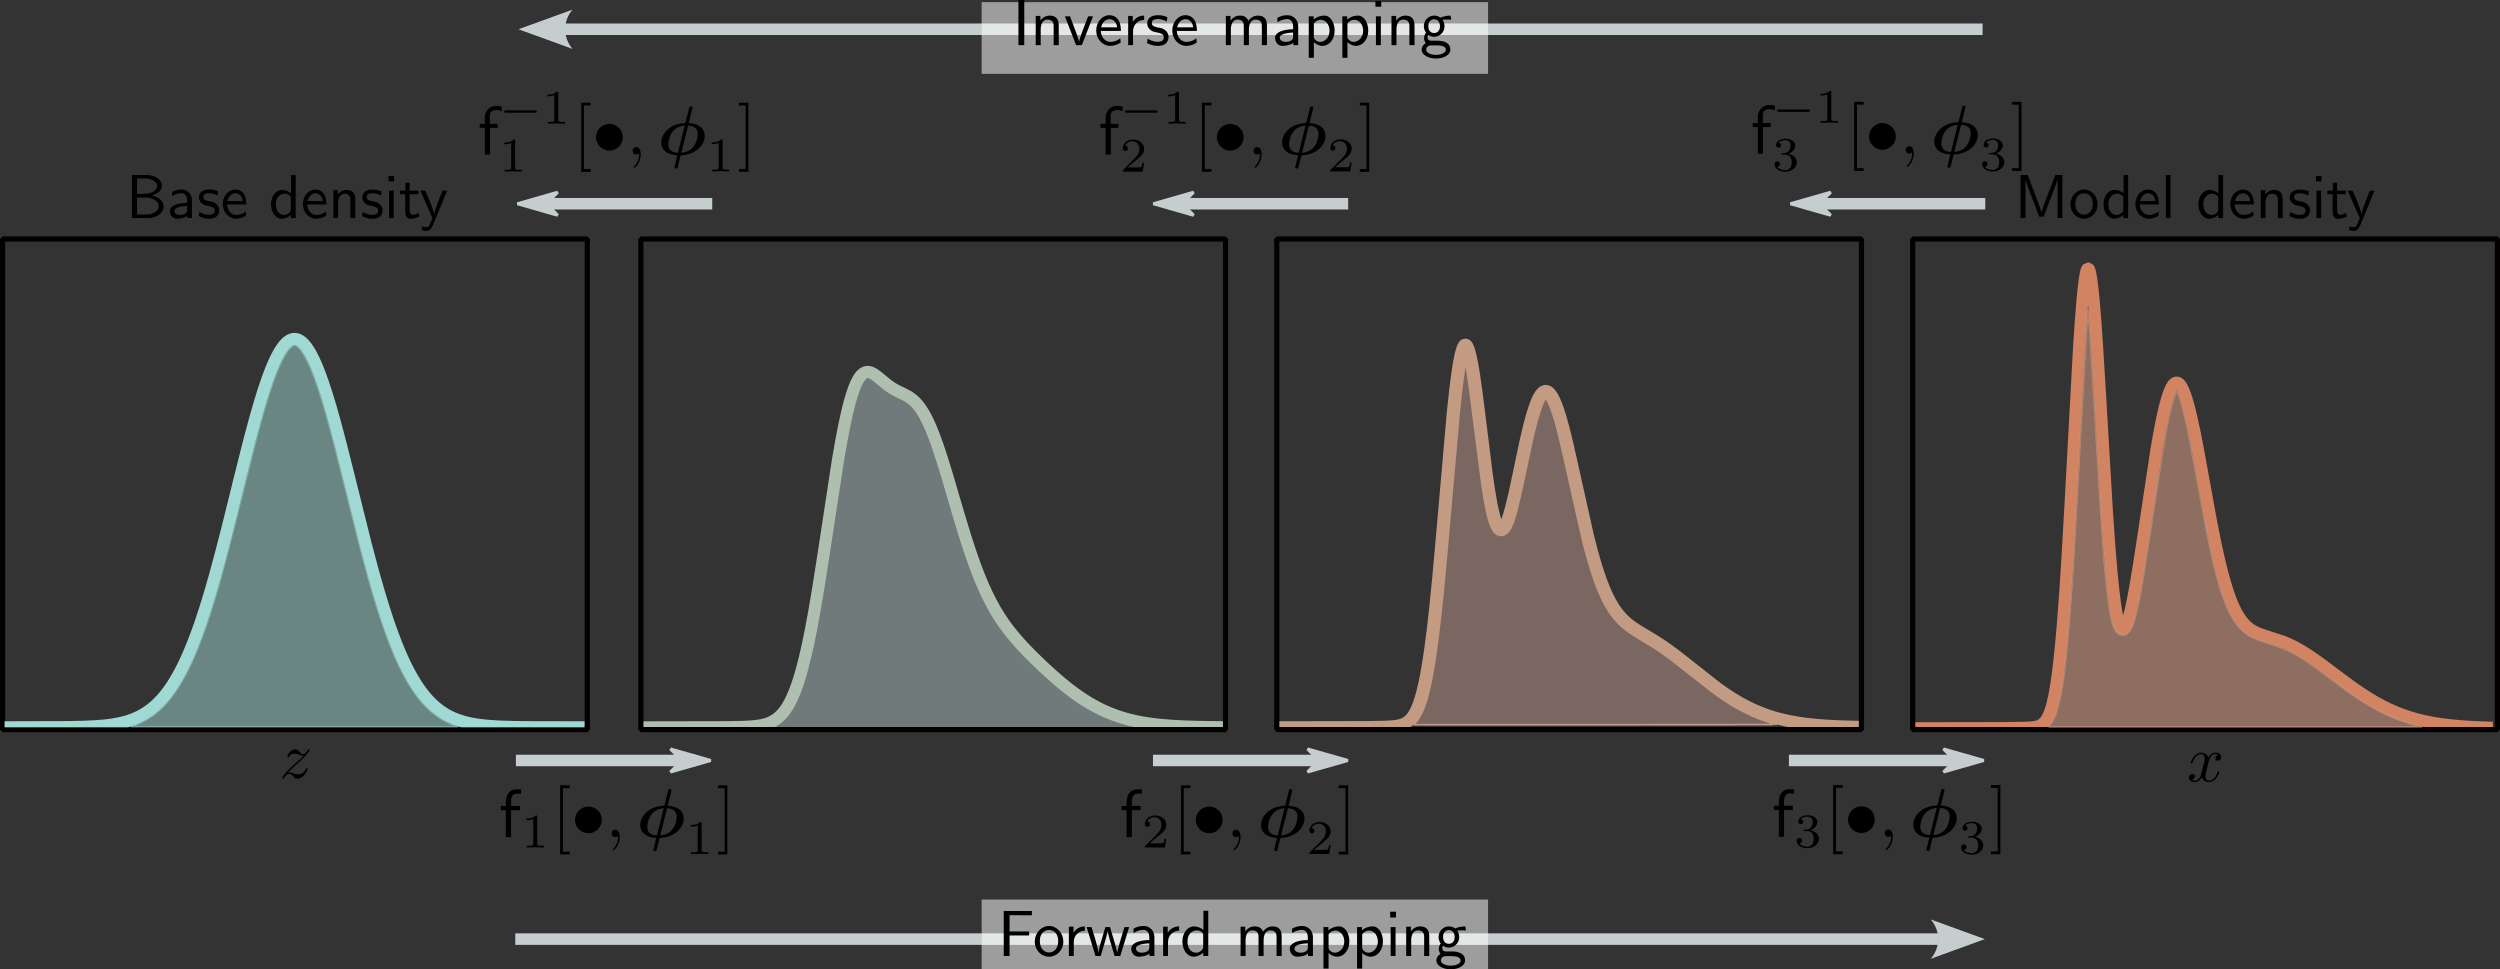 <?xml version='1.0' encoding='UTF-8'?>
<!-- This file was generated by dvisvgm 3.0.3 -->
<svg version='1.1' xmlns='http://www.w3.org/2000/svg' xmlns:xlink='http://www.w3.org/1999/xlink' width='409.524pt' height='158.784pt' viewBox='0 -158.784 409.524 158.784'>
<rect x="0" y="-158.784" width="409.524" height="158.784" fill="#333333" stroke="none"/>
<defs>
<clipPath id='clip1'>
<path d='M.75 119.371H95.75V39.64H.75Z'/>
</clipPath>
<clipPath id='clip2'>
<path d='M105.004 119.566H200.727V39.632H105.004Z'/>
</clipPath>
<clipPath id='clip3'>
<path d='M209.176 119.582H304.898V39.648H209.176Z'/>
</clipPath>
<clipPath id='clip4'>
<path d='M313.563 116.746H408.352V39.496H313.563Z'/>
</clipPath>
</defs>
<g id='page1'>
<g transform='matrix(1 0 0 -1 0 0)'>
<path d='M324.77 153.992H91.227' stroke='#c6cdcf' fill='none' stroke-width='1.885'/>
<path d='M93.789 150.769L84.926 153.992L93.789 157.21C92.176 155.335 92.176 152.652 93.789 150.769Z' fill='#c6cdcf' fill-rule='evenodd'/>
<path d='M.426 119.636H96.203V39.273H.426Z' stroke='#030000' fill='none' stroke-width='.85' stroke-linejoin='bevel'/>
<path d='M.75 39.64L10.914 39.668L13.762 39.726L15.664 39.816L17.184 39.941L18.418 40.097L19.465 40.285L20.414 40.507L21.27 40.765L22.027 41.05L22.789 41.394L23.453 41.75L24.117 42.168L24.785 42.652L25.449 43.21L26.019 43.757L26.59 44.367L27.16 45.05L27.727 45.812L28.297 46.652L28.867 47.582L29.535 48.777L30.199 50.101L30.863 51.562L31.527 53.16L32.195 54.894L32.859 56.769L33.617 59.074L34.379 61.554L35.234 64.531L36.184 68.043L37.324 72.48L39.223 80.156L40.742 86.207L41.695 89.781L42.453 92.46L43.117 94.629L43.785 96.605L44.352 98.132L44.828 99.269L45.305 100.273L45.777 101.144L46.16 101.738L46.539 102.238L46.918 102.64L47.203 102.875L47.488 103.058L47.773 103.179L48.059 103.246L48.344 103.257L48.629 103.21L48.914 103.105L49.199 102.941L49.484 102.726L49.77 102.449L50.148 102L50.527 101.453L50.91 100.812L51.383 99.886L51.859 98.828L52.332 97.64L52.902 96.062L53.473 94.328L54.137 92.136L54.898 89.433L55.848 85.835L57.082 80.925L59.934 69.5L60.98 65.562L61.93 62.199L62.785 59.375L63.543 57.046L64.305 54.894L64.969 53.16L65.633 51.562L66.297 50.101L66.965 48.777L67.629 47.582L68.293 46.507L68.957 45.55L69.625 44.699L70.289 43.953L70.953 43.296L71.617 42.726L72.285 42.23L72.949 41.804L73.613 41.441L74.375 41.089L75.133 40.8L75.988 40.535L76.937 40.304L77.984 40.113L79.125 39.96L80.453 39.843L82.07 39.75L84.254 39.687L87.578 39.652L95.082 39.64H95.844' stroke='#a0d9d3' fill='none' stroke-width='1.989' stroke-linecap='square' stroke-linejoin='bevel' clip-path='url(#clip1)'/>
<path d='M105.004 39.632L119.172 39.66L121.852 39.714L123.191 39.793L124.148 39.894L124.914 40.031L125.582 40.207L126.16 40.421L126.637 40.656L127.117 40.953L127.5 41.25L127.883 41.605L128.266 42.023L128.648 42.523L129.031 43.109L129.414 43.793L129.797 44.582L130.18 45.488L130.563 46.523L130.945 47.691L131.422 49.351L131.902 51.242L132.379 53.363L132.859 55.718L133.434 58.836L134.102 62.82L134.871 67.726L137.262 83.382L137.836 86.679L138.316 89.148L138.793 91.332L139.176 92.855L139.559 94.164L139.941 95.265L140.23 95.953L140.516 96.523L140.805 96.984L141.09 97.339L141.379 97.593L141.664 97.757L141.953 97.839L142.238 97.851L142.527 97.796L142.813 97.687L143.199 97.476L143.676 97.132L144.441 96.5L145.398 95.718L146.07 95.25L146.738 94.863L147.602 94.437L148.559 93.957L149.035 93.664L149.516 93.304L149.898 92.957L150.281 92.546L150.664 92.062L151.047 91.504L151.527 90.691L152.004 89.754L152.484 88.683L153.059 87.246L153.633 85.648L154.301 83.621L155.164 80.816L156.98 74.621L158.035 71.148L158.895 68.488L159.66 66.3L160.332 64.539L161.004 62.925L161.672 61.453L162.344 60.117L163.012 58.902L163.684 57.8L164.352 56.793L165.117 55.738L165.98 54.656L166.938 53.546L167.988 52.41L169.332 51.05L170.863 49.574L172.395 48.175L173.828 46.937L175.074 45.937L176.223 45.074L177.371 44.285L178.426 43.625L179.477 43.031L180.531 42.5L181.582 42.031L182.637 41.621L183.688 41.265L184.836 40.937L185.988 40.664L187.23 40.421L188.57 40.218L190.102 40.039L191.824 39.898L193.836 39.789L196.324 39.71L199.77 39.66L200.824 39.652' fill='#aebfc2' clip-path='url(#clip2)' fill-opacity='.508'/>
<path d='M105.004 39.632L119.172 39.66L121.852 39.714L123.191 39.793L124.148 39.894L124.914 40.031L125.582 40.207L126.16 40.421L126.637 40.656L127.117 40.953L127.5 41.25L127.883 41.605L128.266 42.023L128.648 42.523L129.031 43.109L129.414 43.793L129.797 44.582L130.18 45.488L130.563 46.523L130.945 47.691L131.422 49.351L131.902 51.242L132.379 53.363L132.859 55.718L133.434 58.836L134.102 62.82L134.871 67.726L137.262 83.382L137.836 86.679L138.316 89.148L138.793 91.332L139.176 92.855L139.559 94.164L139.941 95.265L140.23 95.953L140.516 96.523L140.805 96.984L141.09 97.339L141.379 97.593L141.664 97.757L141.953 97.839L142.238 97.851L142.527 97.796L142.813 97.687L143.199 97.476L143.676 97.132L144.441 96.5L145.398 95.718L146.07 95.25L146.738 94.863L147.602 94.437L148.559 93.957L149.035 93.664L149.516 93.304L149.898 92.957L150.281 92.546L150.664 92.062L151.047 91.504L151.527 90.691L152.004 89.754L152.484 88.683L153.059 87.246L153.633 85.648L154.301 83.621L155.164 80.816L156.98 74.621L158.035 71.148L158.895 68.488L159.66 66.3L160.332 64.539L161.004 62.925L161.672 61.453L162.344 60.117L163.012 58.902L163.684 57.8L164.352 56.793L165.117 55.738L165.98 54.656L166.938 53.546L167.988 52.41L169.332 51.05L170.863 49.574L172.395 48.175L173.828 46.937L175.074 45.937L176.223 45.074L177.371 44.285L178.426 43.625L179.477 43.031L180.531 42.5L181.582 42.031L182.637 41.621L183.688 41.265L184.836 40.937L185.988 40.664L187.23 40.421L188.57 40.218L190.102 40.039L191.824 39.898L193.836 39.789L196.324 39.71L199.77 39.66L200.824 39.652' stroke='#aebfb0' fill='none' stroke-width='1.984' stroke-linecap='square' stroke-linejoin='bevel' clip-path='url(#clip2)'/>
<path d='M209.176 39.648L223.918 39.675L226.98 39.73L228.129 39.796L228.895 39.89L229.469 40.019L229.949 40.191L230.332 40.39L230.715 40.664L231 40.929L231.289 41.257L231.574 41.668L231.863 42.171L232.148 42.781L232.438 43.515L232.723 44.394L233.012 45.429L233.297 46.644L233.586 48.05L233.969 50.25L234.352 52.843L234.734 55.843L235.117 59.242L235.594 64.011L236.168 70.363L237.988 91.16L238.371 94.742L238.66 97.05L238.945 98.98L239.234 100.496L239.426 101.261L239.617 101.824L239.809 102.179L239.902 102.281L240 102.332L240.094 102.328L240.191 102.277L240.285 102.175L240.477 101.824L240.668 101.285L240.859 100.57L241.148 99.191L241.434 97.492L241.816 94.824L242.297 91.058L243.539 81.058L243.922 78.441L244.305 76.214L244.594 74.843L244.879 73.742L245.07 73.164L245.262 72.71L245.453 72.379L245.645 72.171L245.836 72.082L245.934 72.078L246.125 72.156L246.316 72.343L246.508 72.629L246.699 73.007L246.988 73.738L247.273 74.64L247.656 76.058L248.137 78.097L248.805 81.246L249.953 86.679L250.527 89.105L251.008 90.867L251.391 92.066L251.773 93.062L252.059 93.664L252.348 94.136L252.633 94.472L252.824 94.625L253.016 94.714L253.207 94.742L253.398 94.714L253.59 94.625L253.781 94.476L253.973 94.269L254.262 93.859L254.547 93.324L254.836 92.675L255.219 91.644L255.602 90.441L256.082 88.726L256.656 86.418L257.324 83.48L260.102 71.023L260.77 68.421L261.344 66.41L261.918 64.609L262.398 63.269L262.875 62.078L263.355 61.023L263.836 60.097L264.313 59.292L264.793 58.589L265.27 57.98L265.75 57.449L266.324 56.898L266.898 56.421L267.566 55.937L268.43 55.382L270.344 54.242L271.684 53.406L272.93 52.562L274.172 51.656L275.703 50.468L281.258 46.093L282.598 45.148L283.84 44.339L284.988 43.66L286.137 43.046L287.191 42.539L288.34 42.054L289.488 41.628L290.637 41.261L291.785 40.953L293.031 40.671L294.371 40.429L295.805 40.222L297.434 40.046L299.254 39.906L301.359 39.8L304.039 39.722L304.996 39.707' stroke='#c39b82' fill='none' stroke-width='1.984' stroke-linecap='square' stroke-linejoin='bevel' clip-path='url(#clip3)'/>
<path d='M313.563 39.496L328.352 39.523L331.859 39.578L332.902 39.64L333.469 39.722L333.848 39.82L334.227 39.976L334.512 40.148L334.797 40.386L335.082 40.711L335.367 41.152L335.648 41.738L335.934 42.508L336.219 43.499L336.504 44.765L336.789 46.347L337.07 48.292L337.355 50.648L337.641 53.448L337.926 56.718L338.305 61.816L338.684 67.718L339.156 76.027L340.578 102.109L340.863 106.328L341.148 109.832L341.336 111.699L341.527 113.156L341.715 114.171L341.813 114.511L341.906 114.734L342 114.839L342.094 114.832L342.191 114.707L342.285 114.464L342.379 114.113L342.57 113.074L342.758 111.609L342.949 109.757L343.234 106.324L343.516 102.242L343.992 94.468L345.129 75.148L345.508 69.687L345.887 65.082L346.172 62.242L346.457 59.945L346.738 58.183L346.93 57.289L347.121 56.613L347.309 56.14L347.5 55.855L347.594 55.781L347.688 55.75L347.781 55.758L347.879 55.804L348.066 56.011L348.258 56.355L348.445 56.819L348.73 57.722L349.016 58.84L349.395 60.605L349.773 62.628L350.246 65.429L350.91 69.699L353.281 85.371L353.754 88.062L354.227 90.449L354.609 92.097L354.988 93.488L355.27 94.351L355.555 95.046L355.84 95.574L356.027 95.832L356.219 96.007L356.41 96.105L356.598 96.128L356.789 96.07L356.977 95.941L357.168 95.73L357.355 95.449L357.641 94.894L357.926 94.183L358.211 93.328L358.59 91.984L358.969 90.433L359.441 88.246L360.012 85.347L360.863 80.675L362.191 73.402L362.855 70.058L363.422 67.445L363.992 65.105L364.465 63.378L364.938 61.851L365.414 60.527L365.793 59.605L366.172 58.797L366.551 58.097L366.93 57.492L367.309 56.973L367.688 56.534L368.066 56.164L368.543 55.781L369.016 55.473L369.488 55.222L370.059 54.976L370.816 54.71L373.945 53.699L374.891 53.3L375.84 52.839L376.789 52.312L377.832 51.675L378.969 50.914L380.391 49.89L382.758 48.109L385.035 46.421L386.551 45.362L387.879 44.504L389.109 43.769L390.246 43.152L391.387 42.597L392.523 42.101L393.66 41.663L394.797 41.285L395.934 40.957L397.168 40.656L398.496 40.394L399.914 40.167L401.434 39.98L403.141 39.824L405.129 39.699L407.5 39.605L408.445 39.582' stroke='#d18362' fill='none' stroke-width='1.96' stroke-linecap='square' stroke-linejoin='bevel' clip-path='url(#clip4)'/>
<path d='M104.977 119.636H200.754V39.273H104.977Z' stroke='#030000' fill='none' stroke-width='.85' stroke-linejoin='bevel'/>
<path d='M209.148 119.636H304.926V39.273H209.148Z' stroke='#030000' fill='none' stroke-width='.85' stroke-linejoin='bevel'/>
<path d='M313.32 119.636H409.098V39.273H313.32Z' stroke='#030000' fill='none' stroke-width='.85' stroke-linejoin='bevel'/>
<path d='M47.16 32.222C47.73 32.839 48.047 33.105 48.43 33.441C48.43 33.441 49.082 34.007 49.465 34.39C50.484 35.378 50.719 35.894 50.719 35.945C50.719 36.046 50.617 36.046 50.602 36.046C50.52 36.046 50.5 36.031 50.434 35.929C50.117 35.41 49.898 35.246 49.648 35.246C49.383 35.246 49.266 35.41 49.098 35.593C48.898 35.828 48.715 36.046 48.363 36.046C47.562 36.046 47.078 35.062 47.078 34.828C47.078 34.777 47.109 34.71 47.195 34.71C47.293 34.71 47.312 34.761 47.344 34.828C47.547 35.328 48.164 35.328 48.246 35.328C48.465 35.328 48.664 35.261 48.914 35.175C49.348 35.011 49.465 35.011 49.734 35.011C49.348 34.558 48.465 33.793 48.262 33.625L47.293 32.722C46.578 32.003 46.191 31.402 46.191 31.32C46.191 31.218 46.309 31.218 46.324 31.218C46.41 31.218 46.426 31.234 46.492 31.351C46.742 31.738 47.062 32.019 47.41 32.019C47.645 32.019 47.762 31.921 48.031 31.621C48.195 31.386 48.398 31.218 48.699 31.218C49.766 31.218 50.383 32.57 50.383 32.855C50.383 32.906 50.336 32.972 50.25 32.972C50.152 32.972 50.133 32.906 50.102 32.824C49.852 32.136 49.164 31.937 48.816 31.937C48.613 31.937 48.414 32.003 48.195 32.07C47.828 32.203 47.66 32.253 47.445 32.253C47.43 32.253 47.262 32.253 47.16 32.222Z'/>
<path d='M361.801 34.003C361.871 34.269 362.121 35.257 362.855 35.257C362.906 35.257 363.172 35.257 363.391 35.121C363.09 35.054 362.887 34.804 362.887 34.539C362.887 34.371 363.004 34.171 363.289 34.171C363.523 34.171 363.855 34.355 363.855 34.789C363.855 35.339 363.238 35.492 362.871 35.492C362.254 35.492 361.887 34.921 361.754 34.687C361.484 35.39 360.918 35.492 360.602 35.492C359.496 35.492 358.879 34.121 358.879 33.855C358.879 33.738 358.996 33.738 359.012 33.738C359.098 33.738 359.129 33.769 359.148 33.855C359.516 34.988 360.215 35.257 360.582 35.257C360.785 35.257 361.152 35.156 361.152 34.539C361.152 34.203 360.969 33.503 360.582 32C360.418 31.347 360.031 30.898 359.563 30.898C359.496 30.898 359.262 30.898 359.031 31.031C359.297 31.097 359.531 31.316 359.531 31.617C359.531 31.898 359.297 31.984 359.148 31.984C358.813 31.984 358.563 31.714 358.563 31.363C358.563 30.878 359.078 30.664 359.547 30.664C360.266 30.664 360.648 31.414 360.668 31.464C360.801 31.082 361.184 30.664 361.82 30.664C362.922 30.664 363.523 32.031 363.523 32.3C363.523 32.418 363.441 32.418 363.406 32.418C363.305 32.418 363.289 32.367 363.254 32.3C362.906 31.148 362.188 30.898 361.852 30.898C361.434 30.898 361.27 31.23 361.27 31.597C361.27 31.832 361.316 32.066 361.434 32.535Z'/>
<path d='M84.508 34.21H113.973' stroke='#c6cdcf' fill='none' stroke-width='1.885'/>
<path d='M111.711 34.21L109.824 32.324L116.422 34.21L109.824 36.097Z' fill='#c6cdcf' fill-rule='evenodd'/>
<path d='M111.711 34.21L109.824 32.324L116.422 34.21L109.824 36.097Z' stroke='#c6cdcf' fill='none' stroke-width='.503' stroke-linejoin='bevel'/>
<path d='M188.867 34.21H218.332' stroke='#c6cdcf' fill='none' stroke-width='1.885'/>
<path d='M216.07 34.21L214.188 32.324L220.785 34.21L214.188 36.097Z' fill='#c6cdcf' fill-rule='evenodd'/>
<path d='M216.07 34.21L214.188 32.324L220.785 34.21L214.188 36.097Z' stroke='#c6cdcf' fill='none' stroke-width='.503' stroke-linejoin='bevel'/>
<path d='M293.039 34.21H322.504' stroke='#c6cdcf' fill='none' stroke-width='1.885'/>
<path d='M320.242 34.21L318.359 32.324L324.957 34.21L318.359 36.097Z' fill='#c6cdcf' fill-rule='evenodd'/>
<path d='M320.242 34.21L318.359 32.324L324.957 34.21L318.359 36.097Z' stroke='#c6cdcf' fill='none' stroke-width='.503' stroke-linejoin='bevel'/>
<path d='M325.207 125.41H295.742' stroke='#c6cdcf' fill='none' stroke-width='1.885'/>
<path d='M298.004 125.41L299.891 123.523L293.293 125.41L299.891 127.296Z' fill='#c6cdcf' fill-rule='evenodd'/>
<path d='M298.004 125.41L299.891 123.523L293.293 125.41L299.891 127.296Z' stroke='#c6cdcf' fill='none' stroke-width='.503' stroke-linejoin='bevel'/>
<path d='M220.844 125.41H191.383' stroke='#c6cdcf' fill='none' stroke-width='1.885'/>
<path d='M193.645 125.41L195.527 123.523L188.93 125.41L195.527 127.296Z' fill='#c6cdcf' fill-rule='evenodd'/>
<path d='M193.645 125.41L195.527 123.523L188.93 125.41L195.527 127.296Z' stroke='#c6cdcf' fill='none' stroke-width='.503' stroke-linejoin='bevel'/>
<path d='M116.672 125.41H87.207' stroke='#c6cdcf' fill='none' stroke-width='1.885'/>
<path d='M89.473 125.41L91.356 123.523L84.758 125.41L91.356 127.296Z' fill='#c6cdcf' fill-rule='evenodd'/>
<path d='M89.473 125.41L91.356 123.523L84.758 125.41L91.356 127.296Z' stroke='#c6cdcf' fill='none' stroke-width='.503' stroke-linejoin='bevel'/>
<path d='M22.094 39.992C27.059 41.89 30.34 46.468 33.754 56.257C35.32 60.761 36.523 65.117 39.57 77.332C42.152 87.668 42.809 90.16 43.859 93.57C45.215 97.972 46.523 100.867 47.602 101.859C48.105 102.328 48.395 102.32 48.922 101.828C50.203 100.629 51.68 97.043 53.461 90.793C54.152 88.363 54.758 86.007 56.859 77.601C59.969 65.156 60.957 61.554 62.578 56.773C66.027 46.605 69.414 41.832 74.527 39.937L75.062 39.738H21.426Z' fill='#9fd9d3' fill-opacity='.502'/>
<path d='M22.094 39.992C27.059 41.89 30.34 46.468 33.754 56.257C35.32 60.761 36.523 65.117 39.57 77.332C42.152 87.668 42.809 90.16 43.859 93.57C45.215 97.972 46.523 100.867 47.602 101.859C48.105 102.328 48.395 102.32 48.922 101.828C50.203 100.629 51.68 97.043 53.461 90.793C54.152 88.363 54.758 86.007 56.859 77.601C59.969 65.156 60.957 61.554 62.578 56.773C66.027 46.605 69.414 41.832 74.527 39.937L75.062 39.738H21.426Z' stroke='#9fd9d3' fill='none' stroke-width='.283' stroke-linejoin='bevel' stroke-opacity='.502'/>
<path d='M231.836 40.355C233.816 42.496 234.996 48.003 236.352 61.414C236.672 64.589 237.043 68.726 238.105 80.879C238.969 90.75 239.215 93.363 239.531 95.863C239.699 97.207 239.988 99.164 240.039 99.304C240.066 99.371 240.125 99.132 240.23 98.531C240.52 96.902 240.848 94.492 241.699 87.64C242.566 80.707 242.785 79.097 243.129 77.089C243.805 73.175 244.367 71.664 245.328 71.21C246.148 70.82 246.977 71.273 247.527 72.418C248.16 73.73 248.605 75.441 249.824 81.183C250.207 82.98 250.621 84.941 250.75 85.543C251.414 88.668 252.066 91.078 252.625 92.453C252.859 93.031 253.16 93.578 253.227 93.554C253.348 93.511 253.785 92.613 254.094 91.769C254.902 89.55 255.254 88.136 257.711 77.097C258.492 73.597 259.289 70.121 259.48 69.371C261.34 62.207 263.02 58.558 265.523 56.277C266.344 55.527 267.215 54.918 268.883 53.933C270.152 53.183 271.148 52.554 271.973 51.988C273.277 51.089 273.496 50.921 277.668 47.632C279.309 46.339 280.945 45.074 281.309 44.82C284.625 42.484 287.566 41.054 290.996 40.113C291.102 40.085 280.516 40.066 261.363 40.066L231.563 40.062Z' fill='#c39b92' fill-opacity='.504'/>
<path d='M231.836 40.355C233.816 42.496 234.996 48.003 236.352 61.414C236.672 64.589 237.043 68.726 238.105 80.879C238.969 90.75 239.215 93.363 239.531 95.863C239.699 97.207 239.988 99.164 240.039 99.304C240.066 99.371 240.125 99.132 240.23 98.531C240.52 96.902 240.848 94.492 241.699 87.64C242.566 80.707 242.785 79.097 243.129 77.089C243.805 73.175 244.367 71.664 245.328 71.21C246.148 70.82 246.977 71.273 247.527 72.418C248.16 73.73 248.605 75.441 249.824 81.183C250.207 82.98 250.621 84.941 250.75 85.543C251.414 88.668 252.066 91.078 252.625 92.453C252.859 93.031 253.16 93.578 253.227 93.554C253.348 93.511 253.785 92.613 254.094 91.769C254.902 89.55 255.254 88.136 257.711 77.097C258.492 73.597 259.289 70.121 259.48 69.371C261.34 62.207 263.02 58.558 265.523 56.277C266.344 55.527 267.215 54.918 268.883 53.933C270.152 53.183 271.148 52.554 271.973 51.988C273.277 51.089 273.496 50.921 277.668 47.632C279.309 46.339 280.945 45.074 281.309 44.82C284.625 42.484 287.566 41.054 290.996 40.113C291.102 40.085 280.516 40.066 261.363 40.066L231.563 40.062Z' stroke='#c39b82' fill='none' stroke-width='.283' stroke-linejoin='bevel'/>
<path d='M335.801 39.984C336.105 40.339 336.574 41.25 336.836 41.996C337.898 45.023 338.688 51.683 339.52 64.683C339.797 68.968 340.074 73.91 340.895 88.957C341.516 100.351 341.82 105.539 341.988 107.472L342.039 108.043L342.086 107.605C342.246 106.148 342.543 101.472 343.473 85.742C344.297 71.8 344.551 68.129 344.984 63.777C345.703 56.601 346.258 54.769 347.711 54.769C348.121 54.769 348.344 54.863 348.652 55.16C349.211 55.699 349.641 56.886 350.195 59.429C350.801 62.211 351.133 64.257 353.18 77.808C354.559 86.918 354.926 89.05 355.605 91.8C355.867 92.855 356.309 94.25 356.492 94.605C356.578 94.761 356.594 94.738 356.852 94.074C357.668 91.972 358.203 89.519 360.047 79.414C361.531 71.265 362.086 68.504 362.828 65.55C364.148 60.289 365.383 57.433 367.078 55.734C368.164 54.644 368.805 54.316 371.633 53.394C374.477 52.468 375.555 51.96 377.727 50.519C378.684 49.882 379.121 49.562 382.656 46.929C385.902 44.511 387.57 43.421 389.711 42.308C391.688 41.285 393.789 40.476 395.859 39.937L396.742 39.71L335.563 39.703Z' fill='#dba187' fill-opacity='.533'/>
<path d='M335.801 39.984C336.105 40.339 336.574 41.25 336.836 41.996C337.898 45.023 338.688 51.683 339.52 64.683C339.797 68.968 340.074 73.91 340.895 88.957C341.516 100.351 341.82 105.539 341.988 107.472L342.039 108.043L342.086 107.605C342.246 106.148 342.543 101.472 343.473 85.742C344.297 71.8 344.551 68.129 344.984 63.777C345.703 56.601 346.258 54.769 347.711 54.769C348.121 54.769 348.344 54.863 348.652 55.16C349.211 55.699 349.641 56.886 350.195 59.429C350.801 62.211 351.133 64.257 353.18 77.808C354.559 86.918 354.926 89.05 355.605 91.8C355.867 92.855 356.309 94.25 356.492 94.605C356.578 94.761 356.594 94.738 356.852 94.074C357.668 91.972 358.203 89.519 360.047 79.414C361.531 71.265 362.086 68.504 362.828 65.55C364.148 60.289 365.383 57.433 367.078 55.734C368.164 54.644 368.805 54.316 371.633 53.394C374.477 52.468 375.555 51.96 377.727 50.519C378.684 49.882 379.121 49.562 382.656 46.929C385.902 44.511 387.57 43.421 389.711 42.308C391.688 41.285 393.789 40.476 395.859 39.937L396.742 39.71L335.563 39.703Z' stroke='#dba187' fill='none' stroke-width='.283' stroke-linejoin='bevel' stroke-opacity='.533'/>
<path d='M85.344 28.761V29.468H84.531C83.715 29.468 82.898 28.918 82.863 27.429V26.757H82.031V26.066H82.863V21.652H83.715V26.066H85.148V26.757H83.715V27.535C83.715 28.531 84.281 28.761 84.512 28.761Z'/>
<path d='M87.996 24.992C87.996 25.203 87.996 25.203 87.766 25.203C87.254 24.707 86.543 24.707 86.227 24.707V24.425C86.402 24.425 86.934 24.425 87.359 24.636V20.613C87.359 20.347 87.359 20.242 86.578 20.242H86.277V19.957C86.422 19.957 87.394 19.992 87.68 19.992C87.926 19.992 88.918 19.957 89.098 19.957V20.242H88.797C87.996 20.242 87.996 20.347 87.996 20.613Z'/>
<path d='M93.316 18.816V19.277H92.219V29.679H93.316V30.14H91.758V18.816Z'/>
<path d='M98.582 24.488C98.582 25.695 97.57 26.668 96.402 26.668C95.18 26.668 94.188 25.66 94.188 24.488C94.188 23.285 95.18 22.289 96.402 22.289C97.57 22.289 98.582 23.265 98.582 24.488Z'/>
<path d='M101.52 21.671C101.52 22.414 101.234 22.859 100.793 22.859C100.422 22.859 100.191 22.574 100.191 22.253C100.191 21.953 100.422 21.652 100.793 21.652C100.918 21.652 101.078 21.707 101.184 21.793C101.219 21.828 101.234 21.828 101.234 21.828C101.254 21.828 101.254 21.828 101.254 21.671C101.254 20.82 100.863 20.144 100.492 19.773C100.367 19.648 100.367 19.632 100.367 19.597C100.367 19.507 100.422 19.472 100.473 19.472C100.598 19.472 101.52 20.339 101.52 21.671Z'/>
<path d='M109.961 29.168C110 29.308 110 29.328 110 29.343C110 29.503 109.84 29.503 109.73 29.503C109.504 29.503 109.504 29.468 109.43 29.238L108.883 27.003C108.828 26.847 108.828 26.847 108.813 26.828C108.793 26.828 108.773 26.808 108.598 26.793C106.258 26.668 104.875 25.054 104.875 23.621C104.875 22.414 105.852 21.582 107.5 21.527L107.02 19.527C107.02 19.367 107.18 19.367 107.285 19.367C107.465 19.367 107.516 19.382 107.57 19.578L107.961 21.156C108.031 21.476 108.047 21.492 108.066 21.511C108.086 21.511 108.102 21.511 108.277 21.527C110.582 21.671 112 23.246 112 24.703C112 25.925 111.027 26.738 109.379 26.793ZM107.605 21.937C106.629 21.988 106.027 22.414 106.027 23.32C106.027 23.636 106.152 24.683 106.754 25.429C107.145 25.925 107.801 26.312 108.723 26.386ZM109.273 26.386C110.246 26.332 110.848 25.925 110.848 25.003C110.848 24.683 110.727 23.636 110.121 22.894C109.73 22.398 109.078 22.007 108.156 21.937Z'/>
<path d='M114.93 23.925C114.93 24.136 114.93 24.136 114.699 24.136C114.188 23.64 113.477 23.64 113.16 23.64V23.355C113.336 23.355 113.867 23.355 114.293 23.57V19.546C114.293 19.281 114.293 19.175 113.512 19.175H113.211V18.89C113.355 18.89 114.328 18.925 114.613 18.925C114.859 18.925 115.852 18.89 116.031 18.89V19.175H115.73C114.93 19.175 114.93 19.281 114.93 19.546Z'/>
<path d='M119.148 30.14H117.609V29.679H118.707V19.277H117.609V18.816H119.148Z'/>
<path d='M187.039 28.761V29.468H186.223C185.406 29.468 184.594 28.918 184.555 27.429V26.757H183.723V26.066H184.555V21.652H185.406V26.066H186.844V26.757H185.406V27.535C185.406 28.531 185.973 28.761 186.203 28.761Z'/>
<path d='M191.039 21.394H190.773C190.754 21.214 190.664 20.753 190.559 20.683C190.504 20.632 189.902 20.632 189.777 20.632H188.324C189.16 21.359 189.441 21.589 189.902 21.96C190.488 22.421 191.039 22.918 191.039 23.664C191.039 24.621 190.203 25.203 189.195 25.203C188.219 25.203 187.547 24.511 187.547 23.785C187.547 23.394 187.883 23.343 187.973 23.343C188.148 23.343 188.379 23.484 188.379 23.769C188.379 23.91 188.324 24.195 187.918 24.195C188.168 24.742 188.699 24.921 189.07 24.921C189.867 24.921 190.273 24.3 190.273 23.664C190.273 22.972 189.777 22.437 189.531 22.156L187.633 20.257C187.547 20.187 187.547 20.171 187.547 19.957H190.809Z'/>
<path d='M195.008 18.816V19.277H193.91V29.679H195.008V30.14H193.449V18.816Z'/>
<path d='M200.273 24.488C200.273 25.695 199.266 26.668 198.094 26.668C196.871 26.668 195.879 25.66 195.879 24.488C195.879 23.285 196.871 22.289 198.094 22.289C199.266 22.289 200.273 23.265 200.273 24.488Z'/>
<path d='M203.211 21.671C203.211 22.414 202.93 22.859 202.484 22.859C202.113 22.859 201.883 22.574 201.883 22.253C201.883 21.953 202.113 21.652 202.484 21.652C202.609 21.652 202.77 21.707 202.875 21.793C202.91 21.828 202.93 21.828 202.93 21.828C202.945 21.828 202.945 21.828 202.945 21.671C202.945 20.82 202.559 20.144 202.184 19.773C202.059 19.648 202.059 19.632 202.059 19.597C202.059 19.507 202.113 19.472 202.168 19.472C202.289 19.472 203.211 20.339 203.211 21.671Z'/>
<path d='M211.656 29.168C211.691 29.308 211.691 29.328 211.691 29.343C211.691 29.503 211.531 29.503 211.426 29.503C211.195 29.503 211.195 29.468 211.125 29.238L210.574 27.003C210.52 26.847 210.52 26.847 210.504 26.828C210.484 26.828 210.469 26.808 210.289 26.793C207.953 26.668 206.57 25.054 206.57 23.621C206.57 22.414 207.543 21.582 209.191 21.527L208.715 19.527C208.715 19.367 208.875 19.367 208.98 19.367C209.156 19.367 209.211 19.382 209.262 19.578L209.652 21.156C209.723 21.476 209.742 21.492 209.758 21.511C209.777 21.511 209.793 21.511 209.973 21.527C212.277 21.671 213.695 23.246 213.695 24.703C213.695 25.925 212.719 26.738 211.07 26.793ZM209.297 21.937C208.324 21.988 207.723 22.414 207.723 23.32C207.723 23.636 207.844 24.683 208.449 25.429C208.836 25.925 209.492 26.312 210.414 26.386ZM210.965 26.386C211.938 26.332 212.543 25.925 212.543 25.003C212.543 24.683 212.418 23.636 211.816 22.894C211.426 22.398 210.77 22.007 209.848 21.937Z'/>
<path d='M217.973 20.328H217.707C217.688 20.148 217.598 19.687 217.492 19.617C217.438 19.562 216.836 19.562 216.711 19.562H215.258C216.094 20.289 216.375 20.519 216.836 20.894C217.422 21.355 217.973 21.851 217.973 22.593C217.973 23.55 217.137 24.136 216.129 24.136C215.152 24.136 214.48 23.445 214.48 22.718C214.48 22.328 214.816 22.277 214.906 22.277C215.082 22.277 215.313 22.418 215.313 22.703C215.313 22.843 215.258 23.125 214.852 23.125C215.102 23.675 215.633 23.851 216.004 23.851C216.801 23.851 217.207 23.234 217.207 22.593C217.207 21.902 216.711 21.371 216.465 21.089L214.566 19.191C214.48 19.121 214.48 19.101 214.48 18.89H217.742Z'/>
<path d='M220.844 30.14H219.301V29.679H220.398V19.277H219.301V18.816H220.844Z'/>
<path d='M293.879 28.804V29.511H293.063C292.246 29.511 291.434 28.96 291.398 27.472V26.8H290.563V26.109H291.398V21.695H292.246V26.109H293.684V26.8H292.246V27.578C292.246 28.574 292.816 28.804 293.047 28.804Z'/>
<path d='M296.051 22.64C296.672 22.64 297.117 22.214 297.117 21.367C297.117 20.39 296.531 20.089 296.086 20.089C295.77 20.089 295.059 20.179 294.742 20.656C295.113 20.656 295.203 20.921 295.203 21.101C295.203 21.347 295.008 21.523 294.758 21.523C294.547 21.523 294.316 21.382 294.316 21.062C294.316 20.32 295.129 19.839 296.086 19.839C297.188 19.839 297.949 20.585 297.949 21.367C297.949 21.984 297.453 22.605 296.586 22.785C297.398 23.085 297.699 23.668 297.699 24.164C297.699 24.785 296.992 25.246 296.105 25.246C295.238 25.246 294.563 24.82 294.563 24.183C294.563 23.918 294.742 23.777 294.973 23.777C295.219 23.777 295.379 23.953 295.379 24.164C295.379 24.394 295.219 24.574 294.973 24.589C295.254 24.929 295.785 25.015 296.086 25.015C296.441 25.015 296.938 24.839 296.938 24.164C296.938 23.828 296.832 23.457 296.621 23.226C296.371 22.925 296.141 22.906 295.75 22.871C295.555 22.855 295.539 22.855 295.504 22.855C295.484 22.855 295.414 22.835 295.414 22.75C295.414 22.64 295.484 22.64 295.629 22.64Z'/>
<path d='M301.848 18.859V19.32H300.75V29.722H301.848V30.183H300.289V18.859Z'/>
<path d='M307.113 24.531C307.113 25.738 306.105 26.71 304.934 26.71C303.711 26.71 302.719 25.703 302.719 24.531C302.719 23.328 303.711 22.332 304.934 22.332C306.105 22.332 307.113 23.308 307.113 24.531Z'/>
<path d='M310.055 21.714C310.055 22.457 309.77 22.902 309.328 22.902C308.953 22.902 308.723 22.617 308.723 22.296C308.723 21.996 308.953 21.695 309.328 21.695C309.449 21.695 309.609 21.75 309.715 21.835C309.75 21.871 309.77 21.871 309.77 21.871C309.785 21.871 309.785 21.871 309.785 21.714C309.785 20.863 309.398 20.187 309.023 19.816C308.902 19.691 308.902 19.675 308.902 19.64C308.902 19.55 308.953 19.515 309.008 19.515C309.133 19.515 310.055 20.382 310.055 21.714Z'/>
<path d='M318.496 29.21C318.531 29.351 318.531 29.371 318.531 29.386C318.531 29.546 318.371 29.546 318.266 29.546C318.035 29.546 318.035 29.511 317.965 29.281L317.414 27.046C317.363 26.886 317.363 26.886 317.344 26.871C317.328 26.871 317.309 26.851 317.133 26.835C314.793 26.71 313.41 25.097 313.41 23.664C313.41 22.457 314.383 21.625 316.031 21.57L315.555 19.57C315.555 19.41 315.715 19.41 315.82 19.41C315.996 19.41 316.051 19.425 316.102 19.621L316.492 21.199C316.563 21.519 316.582 21.535 316.602 21.554C316.617 21.554 316.637 21.554 316.813 21.57C319.117 21.714 320.535 23.289 320.535 24.742C320.535 25.968 319.559 26.781 317.91 26.835ZM316.141 21.98C315.164 22.031 314.563 22.457 314.563 23.363C314.563 23.679 314.688 24.726 315.289 25.472C315.68 25.968 316.332 26.355 317.254 26.429ZM317.805 26.429C318.781 26.375 319.383 25.968 319.383 25.046C319.383 24.726 319.258 23.679 318.656 22.937C318.266 22.441 317.609 22.05 316.688 21.98Z'/>
<path d='M322.984 21.574C323.605 21.574 324.051 21.148 324.051 20.296C324.051 19.324 323.465 19.023 323.023 19.023C322.703 19.023 321.992 19.109 321.676 19.589C322.047 19.589 322.137 19.855 322.137 20.031C322.137 20.281 321.941 20.457 321.691 20.457C321.48 20.457 321.25 20.316 321.25 19.996C321.25 19.253 322.066 18.773 323.023 18.773C324.121 18.773 324.883 19.519 324.883 20.296C324.883 20.918 324.387 21.539 323.52 21.714C324.332 22.015 324.633 22.601 324.633 23.097C324.633 23.718 323.926 24.179 323.039 24.179C322.172 24.179 321.496 23.753 321.496 23.117C321.496 22.851 321.676 22.707 321.906 22.707C322.152 22.707 322.313 22.886 322.313 23.097C322.313 23.328 322.152 23.507 321.906 23.523C322.188 23.859 322.719 23.949 323.023 23.949C323.375 23.949 323.871 23.773 323.871 23.097C323.871 22.761 323.766 22.39 323.555 22.16C323.305 21.859 323.074 21.839 322.684 21.804C322.488 21.785 322.473 21.785 322.438 21.785C322.418 21.785 322.348 21.769 322.348 21.679C322.348 21.574 322.418 21.574 322.563 21.574Z'/>
<path d='M327.684 30.183H326.141V29.722H327.238V19.32H326.141V18.859H327.684Z'/>
<path d='M84.406 4.949H317.52' stroke='#c6cdcf' fill='none' stroke-width='1.885' stroke-miterlimit='3.8'/>
<path d='M316.277 8.171L325.137 4.949L316.277 1.726C317.891 3.605 317.891 6.285 316.277 8.171Z' fill='#c6cdcf' fill-rule='evenodd'/>
<path d='M160.805 11.429H243.762V-.313H160.805Z' fill='#fff' fill-opacity='.523'/>
<path d='M168.582 5.546V6.199H165.375V8.871H166.758C166.895 8.871 167.027 8.855 167.145 8.855H169.031V9.554H164.422V2.187H165.375V5.546Z'/>
<path d='M174.18 4.527C174.18 5.964 173.109 7.101 171.859 7.101C170.539 7.101 169.504 5.929 169.504 4.527S170.59 2.07 171.84 2.07C173.109 2.07 174.18 3.14 174.18 4.527ZM171.84 2.757C171.105 2.757 170.336 3.359 170.336 4.644S171.141 6.449 171.84 6.449C172.594 6.449 173.344 5.898 173.344 4.644C173.344 3.375 172.625 2.757 171.84 2.757Z'/>
<path d='M175.895 4.476C175.895 5.531 176.66 6.296 177.715 6.332V7.031C176.762 7.031 176.176 6.5 175.844 6.015V6.984H175.09V2.187H175.895Z'/>
<path d='M184.965 6.918H184.199L183.512 4.66C183.398 4.277 183.078 3.222 183.012 2.757C182.961 3.089 182.695 4.043 182.512 4.644L181.828 6.918H181.074L180.473 4.91C180.355 4.543 179.988 3.324 179.957 2.773H179.938C179.891 3.293 179.539 4.492 179.371 5.078L178.805 6.918H178L179.453 2.187H180.305C180.355 2.355 180.723 3.558 180.957 4.378C181.109 4.878 181.41 5.929 181.441 6.332H181.457C181.477 6.031 181.66 5.296 181.793 4.828L182.578 2.187H183.512Z'/>
<path d='M189.102 5.261C189.102 6.347 188.316 7.101 187.332 7.101C186.645 7.101 186.16 6.933 185.66 6.648L185.727 5.945C186.277 6.332 186.813 6.464 187.332 6.464C187.832 6.464 188.266 6.046 188.266 5.261V4.793C186.66 4.777 185.309 4.328 185.309 3.39C185.309 2.941 185.594 2.07 186.527 2.07C186.68 2.07 187.68 2.089 188.301 2.574V2.187H189.102ZM188.266 3.593C188.266 3.39 188.266 3.125 187.898 2.925C187.598 2.738 187.18 2.722 187.063 2.722C186.563 2.722 186.078 2.972 186.078 3.41C186.078 4.16 187.797 4.226 188.266 4.261Z'/>
<path d='M191.332 4.476C191.332 5.531 192.102 6.296 193.152 6.332V7.031C192.199 7.031 191.617 6.5 191.281 6.015V6.984H190.531V2.187H191.332Z'/>
<path d='M197.926 9.589H197.125V6.449C196.559 6.918 195.973 7.031 195.574 7.031C194.52 7.031 193.684 5.929 193.684 4.562C193.684 3.156 194.504 2.07 195.523 2.07C195.871 2.07 196.492 2.171 197.094 2.738V2.187H197.926ZM197.094 3.675C197.094 3.523 197.074 3.324 196.742 3.023C196.492 2.808 196.223 2.722 195.957 2.722C195.289 2.722 194.52 3.222 194.52 4.543C194.52 5.945 195.438 6.382 196.059 6.382C196.543 6.382 196.859 6.148 197.094 5.796Z'/>
<path d='M209.949 5.363C209.949 6.082 209.785 7.031 208.48 7.031C207.844 7.031 207.293 6.73 206.895 6.164C206.625 6.964 205.875 7.031 205.539 7.031C204.773 7.031 204.27 6.597 203.988 6.214V6.984H203.219V2.187H204.039V4.793C204.039 5.531 204.336 6.382 205.121 6.382C206.109 6.382 206.16 5.695 206.16 5.296V2.187H206.992V4.793C206.992 5.531 207.277 6.382 208.078 6.382C209.066 6.382 209.113 5.695 209.113 5.296V2.187H209.949Z'/>
<path d='M215.07 5.261C215.07 6.347 214.285 7.101 213.301 7.101C212.617 7.101 212.133 6.933 211.629 6.648L211.695 5.945C212.246 6.332 212.781 6.464 213.301 6.464C213.801 6.464 214.234 6.046 214.234 5.261V4.793C212.633 4.777 211.277 4.328 211.277 3.39C211.277 2.941 211.563 2.07 212.5 2.07C212.648 2.07 213.652 2.089 214.27 2.574V2.187H215.07ZM214.234 3.593C214.234 3.39 214.234 3.125 213.867 2.925C213.566 2.738 213.148 2.722 213.031 2.722C212.531 2.722 212.047 2.972 212.047 3.41C212.047 4.16 213.77 4.226 214.234 4.261Z'/>
<path d='M217.633 2.671C217.969 2.371 218.438 2.07 219.07 2.07C220.105 2.07 221.043 3.125 221.043 4.562C221.043 5.847 220.375 7.031 219.355 7.031C218.719 7.031 218.102 6.816 217.602 6.398V6.918H216.797V.117H217.633ZM217.633 5.73C217.883 6.113 218.301 6.347 218.77 6.347C219.57 6.347 220.207 5.546 220.207 4.562C220.207 3.476 219.453 2.722 218.652 2.722C218.234 2.722 217.953 2.941 217.734 3.222C217.633 3.375 217.633 3.41 217.633 3.593Z'/>
<path d='M223.137 2.671C223.469 2.371 223.938 2.07 224.574 2.07C225.609 2.07 226.543 3.125 226.543 4.562C226.543 5.847 225.875 7.031 224.855 7.031C224.223 7.031 223.605 6.816 223.102 6.398V6.918H222.301V.117H223.137ZM223.137 5.73C223.387 6.113 223.805 6.347 224.273 6.347C225.074 6.347 225.707 5.546 225.707 4.562C225.707 3.476 224.957 2.722 224.156 2.722C223.738 2.722 223.453 2.941 223.238 3.222C223.137 3.375 223.137 3.41 223.137 3.593Z'/>
<path d='M228.672 9.437H227.723V8.484H228.672ZM228.605 6.918H227.805V2.187H228.605Z'/>
<path d='M234.125 5.363C234.125 6.062 233.957 7.031 232.652 7.031C231.703 7.031 231.168 6.316 231.117 6.23V6.984H230.348V2.187H231.168V4.793C231.168 5.496 231.434 6.382 232.254 6.382C233.273 6.382 233.289 5.628 233.289 5.296V2.187H234.125Z'/>
<path d='M238.742 6.347C238.977 6.347 239.262 6.398 239.527 6.398C239.711 6.398 240.129 6.363 240.145 6.363L240.027 7.031C239.293 7.031 238.676 6.832 238.359 6.699C238.125 6.882 237.773 7.031 237.34 7.031C236.422 7.031 235.652 6.265 235.652 5.296C235.652 4.91 235.785 4.527 236.004 4.242C235.684 3.808 235.684 3.39 235.684 3.339C235.684 3.058 235.785 2.757 235.969 2.523C235.418 2.207 235.285 1.703 235.285 1.437C235.285 .636 236.336 0 237.641 0C238.941 0 239.996 .617 239.996 1.437C239.996 2.925 238.223 2.925 237.805 2.925H236.871C236.738 2.925 236.254 2.925 236.254 3.492C236.254 3.609 236.285 3.777 236.371 3.875C236.586 3.707 236.938 3.558 237.34 3.558C238.289 3.558 239.043 4.359 239.043 5.296C239.043 5.812 238.809 6.214 238.691 6.363ZM237.34 4.175C236.938 4.175 236.387 4.41 236.387 5.296C236.387 6.179 236.938 6.433 237.34 6.433C237.789 6.433 238.289 6.132 238.289 5.296C238.289 4.476 237.789 4.175 237.34 4.175ZM237.824 2.156C238.059 2.156 239.262 2.156 239.262 1.421C239.262 .953 238.523 .601 237.656 .601S236.035 .937 236.035 1.437C236.035 1.468 236.035 2.156 236.855 2.156Z'/>
<path d='M160.805 158.429H243.762V146.687H160.805Z' fill='#fff' fill-opacity='.523'/>
<path d='M166.832 158.785H167.785V151.386H166.832Z'/>
<path d='M173.434 154.558C173.434 155.261 173.266 156.23 171.965 156.23C171.012 156.23 170.477 155.511 170.426 155.425V156.179H169.66V151.386H170.477V153.992C170.477 154.691 170.746 155.578 171.563 155.578C172.582 155.578 172.598 154.828 172.598 154.492V151.386H173.434Z'/>
<path d='M179.055 156.113H178.25L177.398 153.906C177.184 153.304 176.848 152.453 176.766 151.953H176.746C176.699 152.335 176.414 153.074 176.313 153.355L175.277 156.113H174.441L176.281 151.386H177.215Z'/>
<path d='M183.613 153.722C183.613 154.074 183.598 154.875 183.195 155.527C182.746 156.179 182.109 156.296 181.727 156.296C180.539 156.296 179.57 155.16 179.57 153.789C179.57 152.386 180.605 151.269 181.875 151.269C182.543 151.269 183.164 151.519 183.582 151.82L183.512 152.519C182.844 151.953 182.125 151.918 181.895 151.918C181.043 151.918 180.355 152.671 180.324 153.722ZM180.371 154.308C180.539 155.109 181.109 155.644 181.727 155.644C182.277 155.644 182.863 155.293 183.012 154.308Z'/>
<path d='M185.605 153.671C185.605 154.726 186.375 155.496 187.426 155.527V156.23C186.477 156.23 185.891 155.695 185.555 155.21V156.179H184.805V151.386H185.605Z'/>
<path d='M191.234 155.96C190.684 156.21 190.25 156.296 189.699 156.296C189.43 156.296 187.926 156.296 187.926 154.91C187.926 154.375 188.246 154.043 188.512 153.839C188.828 153.605 189.063 153.558 189.648 153.441C190.031 153.375 190.648 153.238 190.648 152.671C190.648 151.937 189.816 151.937 189.648 151.937C188.797 151.937 188.195 152.335 188.012 152.453L187.879 151.734C188.211 151.57 188.797 151.269 189.664 151.269C189.863 151.269 190.449 151.269 190.902 151.601C191.234 151.871 191.418 152.289 191.418 152.753C191.418 153.339 191.016 153.691 191 153.722C190.582 154.109 190.301 154.175 189.766 154.257C189.18 154.375 188.68 154.492 188.68 155.011C188.68 155.66 189.445 155.66 189.598 155.66C189.934 155.66 190.5 155.628 191.102 155.261Z'/>
<path d='M196.066 153.722C196.066 154.074 196.051 154.875 195.648 155.527C195.199 156.179 194.566 156.296 194.18 156.296C192.996 156.296 192.027 155.16 192.027 153.789C192.027 152.386 193.063 151.269 194.332 151.269C195 151.269 195.617 151.519 196.035 151.82L195.969 152.519C195.301 151.953 194.582 151.918 194.348 151.918C193.496 151.918 192.813 152.671 192.777 153.722ZM192.828 154.308C192.996 155.109 193.563 155.644 194.18 155.644C194.73 155.644 195.316 155.293 195.465 154.308Z'/>
<path d='M207.539 154.558C207.539 155.277 207.371 156.23 206.066 156.23C205.434 156.23 204.883 155.929 204.48 155.359C204.215 156.164 203.461 156.23 203.129 156.23C202.359 156.23 201.859 155.796 201.574 155.41V156.179H200.805V151.386H201.625V153.992C201.625 154.726 201.926 155.578 202.711 155.578C203.695 155.578 203.746 154.894 203.746 154.492V151.386H204.582V153.992C204.582 154.726 204.867 155.578 205.668 155.578C206.652 155.578 206.703 154.894 206.703 154.492V151.386H207.539Z'/>
<path d='M212.66 154.457C212.66 155.543 211.875 156.296 210.887 156.296C210.203 156.296 209.719 156.128 209.219 155.843L209.285 155.144C209.836 155.527 210.371 155.66 210.887 155.66C211.391 155.66 211.824 155.242 211.824 154.457V153.992C210.219 153.972 208.867 153.523 208.867 152.589C208.867 152.136 209.152 151.269 210.086 151.269C210.238 151.269 211.238 151.285 211.855 151.769V151.386H212.66ZM211.824 152.789C211.824 152.589 211.824 152.32 211.457 152.121C211.156 151.937 210.738 151.918 210.621 151.918C210.121 151.918 209.637 152.171 209.637 152.605C209.637 153.355 211.355 153.421 211.824 153.457Z'/>
<path d='M215.223 151.871C215.555 151.57 216.023 151.269 216.656 151.269C217.695 151.269 218.629 152.32 218.629 153.757C218.629 155.043 217.961 156.23 216.941 156.23C216.309 156.23 215.688 156.011 215.188 155.593V156.113H214.387V149.312H215.223ZM215.223 154.925C215.473 155.312 215.891 155.543 216.359 155.543C217.16 155.543 217.793 154.742 217.793 153.757C217.793 152.671 217.043 151.918 216.242 151.918C215.824 151.918 215.539 152.136 215.32 152.421C215.223 152.57 215.223 152.605 215.223 152.789Z'/>
<path d='M220.723 151.871C221.059 151.57 221.527 151.269 222.16 151.269C223.195 151.269 224.133 152.32 224.133 153.757C224.133 155.043 223.465 156.23 222.445 156.23C221.809 156.23 221.191 156.011 220.691 155.593V156.113H219.891V149.312H220.723ZM220.723 154.925C220.973 155.312 221.391 155.543 221.859 155.543C222.66 155.543 223.297 154.742 223.297 153.757C223.297 152.671 222.543 151.918 221.742 151.918C221.324 151.918 221.043 152.136 220.824 152.421C220.723 152.57 220.723 152.605 220.723 152.789Z'/>
<path d='M226.262 158.636H225.309V157.683H226.262ZM226.195 156.113H225.391V151.386H226.195Z'/>
<path d='M231.711 154.558C231.711 155.261 231.543 156.23 230.242 156.23C229.289 156.23 228.754 155.511 228.703 155.425V156.179H227.938V151.386H228.754V153.992C228.754 154.691 229.023 155.578 229.84 155.578C230.859 155.578 230.875 154.828 230.875 154.492V151.386H231.711Z'/>
<path d='M236.328 155.543C236.563 155.543 236.848 155.593 237.113 155.593C237.297 155.593 237.715 155.562 237.734 155.562L237.617 156.23C236.883 156.23 236.262 156.027 235.945 155.894C235.711 156.078 235.359 156.23 234.926 156.23C234.008 156.23 233.238 155.46 233.238 154.492C233.238 154.109 233.375 153.722 233.59 153.441C233.273 153.003 233.273 152.589 233.273 152.539C233.273 152.253 233.375 151.953 233.559 151.718C233.004 151.402 232.871 150.902 232.871 150.632C232.871 149.832 233.926 149.195 235.227 149.195C236.531 149.195 237.582 149.816 237.582 150.632C237.582 152.121 235.813 152.121 235.395 152.121H234.457C234.324 152.121 233.84 152.121 233.84 152.687C233.84 152.804 233.875 152.972 233.957 153.074C234.176 152.906 234.527 152.753 234.926 152.753C235.879 152.753 236.629 153.558 236.629 154.492C236.629 155.011 236.395 155.41 236.281 155.562ZM234.926 153.375C234.527 153.375 233.973 153.605 233.973 154.492S234.527 155.628 234.926 155.628C235.379 155.628 235.879 155.328 235.879 154.492C235.879 153.671 235.379 153.375 234.926 153.375ZM235.41 151.351C235.645 151.351 236.848 151.351 236.848 150.617C236.848 150.148 236.113 149.796 235.242 149.796C234.375 149.796 233.625 150.132 233.625 150.632C233.625 150.668 233.625 151.351 234.441 151.351Z'/>
<path d='M21.609 130.117L21.605 123.074L24.277 123.07C25.742 123.07 26.809 123.976 26.809 124.98C26.809 125.855 25.934 126.585 24.852 126.761C25.777 126.984 26.539 127.574 26.539 128.351C26.539 129.273 25.457 130.117 24.012 130.117ZM22.453 127.031V129.546H23.727C24.855 129.546 25.746 129.004 25.746 128.335C25.746 127.73 25.027 127.031 23.629 127.031ZM22.449 123.644V126.429H23.914C24.996 126.425 26 125.808 25.996 124.996C25.996 124.23 25.09 123.644 23.992 123.644Z'/>
<path d='M31.441 125.996C31.441 127.031 30.691 127.746 29.754 127.746C29.102 127.746 28.641 127.585 28.164 127.316L28.227 126.648C28.75 127.015 29.262 127.14 29.754 127.14C30.23 127.14 30.645 126.742 30.645 125.996V125.55C29.117 125.535 27.828 125.105 27.828 124.214C27.828 123.785 28.098 122.96 28.988 122.957C29.133 122.957 30.086 122.972 30.676 123.433V123.07H31.438ZM30.645 124.406C30.645 124.214 30.645 123.96 30.293 123.769C30.008 123.593 29.609 123.578 29.5 123.578C29.02 123.578 28.559 123.816 28.559 124.23C28.559 124.945 30.199 125.011 30.645 125.043Z'/>
<path d='M35.742 127.425C35.215 127.664 34.805 127.746 34.277 127.746C34.023 127.746 32.594 127.746 32.594 126.425C32.59 125.918 32.895 125.597 33.148 125.406C33.449 125.183 33.672 125.136 34.23 125.023C34.594 124.96 35.184 124.832 35.184 124.293C35.184 123.593 34.387 123.593 34.23 123.593C33.418 123.593 32.844 123.976 32.672 124.085L32.543 123.402C32.859 123.242 33.418 122.957 34.246 122.957C34.438 122.957 34.992 122.957 35.422 123.273C35.742 123.527 35.914 123.925 35.914 124.371C35.914 124.929 35.535 125.261 35.52 125.296C35.121 125.66 34.852 125.726 34.34 125.804C33.785 125.914 33.309 126.027 33.309 126.519C33.309 127.14 34.039 127.14 34.184 127.14C34.5 127.14 35.043 127.109 35.613 126.757Z'/>
<path d='M40.344 125.293C40.344 125.629 40.328 126.39 39.949 127.011C39.52 127.632 38.914 127.742 38.547 127.742C37.418 127.742 36.496 126.664 36.496 125.359C36.496 124.023 37.48 122.957 38.691 122.957C39.324 122.957 39.914 123.195 40.312 123.48L40.25 124.148C39.613 123.609 38.93 123.574 38.707 123.574C37.895 123.578 37.242 124.293 37.211 125.293ZM37.258 125.851C37.418 126.613 37.961 127.125 38.547 127.125C39.074 127.125 39.629 126.789 39.773 125.851Z'/>
<path d='M48.438 130.109H47.676L47.672 127.121C47.133 127.566 46.574 127.675 46.195 127.675C45.191 127.679 44.395 126.629 44.395 125.324C44.395 123.988 45.176 122.953 46.145 122.953C46.48 122.953 47.066 123.046 47.641 123.589V123.062H48.434ZM47.641 124.48C47.641 124.335 47.625 124.144 47.305 123.859C47.066 123.652 46.812 123.574 46.559 123.574C45.922 123.574 45.191 124.05 45.191 125.308C45.191 126.644 46.066 127.058 46.656 127.058C47.117 127.058 47.418 126.835 47.641 126.5Z'/>
<path d='M53.469 125.289C53.469 125.625 53.453 126.386 53.07 127.007C52.641 127.629 52.039 127.738 51.672 127.738C50.543 127.738 49.621 126.66 49.621 125.355C49.617 124.019 50.605 122.953 51.812 122.953C52.449 122.953 53.039 123.191 53.438 123.476L53.371 124.144C52.738 123.601 52.051 123.57 51.828 123.57C51.02 123.57 50.367 124.289 50.336 125.289ZM50.383 125.847C50.543 126.609 51.082 127.121 51.672 127.117C52.195 127.117 52.754 126.785 52.895 125.847Z'/>
<path d='M58.199 126.082C58.199 126.75 58.039 127.671 56.801 127.675C55.895 127.675 55.383 126.992 55.336 126.91V127.625L54.605 127.629V123.062H55.383V125.543C55.383 126.21 55.641 127.054 56.418 127.054C57.387 127.054 57.402 126.335 57.402 126.019V123.062H58.199Z'/>
<path d='M62.5 127.418C61.977 127.656 61.562 127.734 61.039 127.734C60.785 127.738 59.352 127.738 59.352 126.418C59.352 125.906 59.652 125.589 59.906 125.398C60.211 125.175 60.434 125.129 60.988 125.015C61.355 124.953 61.945 124.824 61.945 124.285C61.941 123.585 61.148 123.585 60.988 123.585C60.176 123.585 59.605 123.968 59.43 124.078L59.301 123.394C59.621 123.234 60.176 122.949 61.004 122.949C61.195 122.949 61.754 122.949 62.184 123.265C62.5 123.519 62.676 123.918 62.676 124.363C62.676 124.921 62.293 125.254 62.277 125.285C61.879 125.652 61.609 125.714 61.102 125.796C60.543 125.906 60.066 126.019 60.066 126.511C60.066 127.132 60.801 127.132 60.941 127.132C61.262 127.132 61.801 127.101 62.375 126.75Z'/>
<path d='M64.559 129.96H63.652V129.054H64.559ZM64.496 127.558H63.734L63.73 123.058H64.496Z'/>
<path d='M67.109 126.972L68.543 126.968V127.558H67.109V128.847H66.41V127.558H65.519V126.972H66.379V124.265C66.375 123.664 66.519 122.945 67.219 122.945C67.918 122.945 68.445 123.199 68.699 123.328L68.539 123.933C68.269 123.71 67.953 123.597 67.617 123.597C67.25 123.597 67.109 123.902 67.109 124.441Z'/>
<path d='M73.25 127.558H72.488C71.164 124.328 71.133 123.867 71.133 123.629H71.117C71.055 124.312 70.242 126.207 70.211 126.3L69.656 127.558H68.859L70.832 123.054C70.703 122.738 70.496 122.23 70.465 122.148C70.195 121.562 70.019 121.562 69.875 121.562C69.719 121.562 69.398 121.593 69.098 121.722L69.144 121.054C69.367 121.004 69.652 120.972 69.875 120.972C70.242 120.972 70.609 121.101 71.023 122.132Z'/>
<path d='M335.355 126.668C335.008 125.746 334.527 124.488 334.418 124.011H334.402C334.355 124.234 334.227 124.597 334.086 125.027L332.496 129.23L332.145 130.121H331L330.996 123.074H331.793V129.371C331.859 129.039 332.273 127.941 332.527 127.242L334.035 123.296L334.766 123.293L336.121 126.824C336.438 127.652 336.535 127.906 336.613 128.113C336.711 128.417 336.98 129.148 337.027 129.371H337.043V123.07H337.836L337.84 130.117H336.68Z'/>
<path d='M343.609 125.296C343.609 126.664 342.594 127.746 341.398 127.746C340.145 127.746 339.156 126.632 339.156 125.296C339.156 123.96 340.191 122.96 341.383 122.957C342.59 122.957 343.609 123.976 343.609 125.296ZM341.383 123.609C340.684 123.609 339.953 124.183 339.953 125.41C339.953 126.632 340.715 127.125 341.383 127.125C342.102 127.125 342.816 126.601 342.816 125.406C342.816 124.199 342.129 123.609 341.383 123.609Z'/>
<path d='M348.617 130.113H347.855L347.852 127.125C347.313 127.57 346.754 127.679 346.375 127.679C345.371 127.679 344.578 126.632 344.574 125.328C344.574 123.992 345.355 122.957 346.324 122.957C346.66 122.957 347.246 123.05 347.82 123.593V123.066H348.617ZM347.82 124.484C347.82 124.339 347.805 124.148 347.484 123.863C347.246 123.656 346.992 123.578 346.738 123.578C346.102 123.578 345.371 124.054 345.371 125.312C345.371 126.648 346.246 127.062 346.836 127.062C347.297 127.062 347.598 126.835 347.82 126.504Z'/>
<path d='M353.648 125.293C353.648 125.629 353.633 126.39 353.254 127.011C352.824 127.632 352.219 127.742 351.852 127.742C350.723 127.742 349.801 126.664 349.801 125.359C349.801 124.023 350.785 122.957 351.992 122.957C352.629 122.953 353.219 123.195 353.617 123.48L353.555 124.148C352.918 123.605 352.234 123.574 352.012 123.574C351.199 123.574 350.547 124.293 350.516 125.293ZM350.563 125.851C350.723 126.613 351.266 127.121 351.852 127.121C352.379 127.121 352.934 126.789 353.078 125.851Z'/>
<path d='M355.551 130.113H354.785V123.066H355.547Z'/>
<path d='M364.164 130.109H363.402L363.398 127.117C362.859 127.566 362.305 127.675 361.922 127.675C360.918 127.675 360.125 126.629 360.121 125.324C360.121 123.988 360.902 122.953 361.871 122.953C362.207 122.953 362.793 123.046 363.367 123.585V123.062H364.164ZM363.367 124.48C363.367 124.335 363.352 124.144 363.035 123.859C362.793 123.652 362.539 123.57 362.285 123.574C361.648 123.574 360.918 124.05 360.918 125.304C360.918 126.644 361.793 127.054 362.383 127.054C362.844 127.054 363.145 126.832 363.367 126.5Z'/>
<path d='M369.195 125.289C369.199 125.621 369.184 126.386 368.801 127.007C368.371 127.625 367.766 127.738 367.402 127.738C366.27 127.738 365.348 126.656 365.348 125.351C365.348 124.015 366.332 122.949 367.543 122.949C368.18 122.949 368.766 123.187 369.164 123.476L369.102 124.144C368.465 123.601 367.781 123.57 367.559 123.57C366.746 123.57 366.094 124.285 366.063 125.289ZM366.113 125.843C366.27 126.609 366.813 127.117 367.398 127.117C367.926 127.117 368.48 126.785 368.625 125.843Z'/>
<path d='M373.926 126.082C373.926 126.75 373.77 127.671 372.527 127.671C371.621 127.671 371.113 126.988 371.063 126.91V127.625H370.332V123.062L371.109 123.058V125.543C371.113 126.21 371.367 127.054 372.145 127.05C373.117 127.05 373.133 126.335 373.133 126.019L373.129 123.058H373.926Z'/>
<path d='M378.23 127.418C377.703 127.656 377.293 127.734 376.766 127.734C376.512 127.734 375.082 127.734 375.078 126.414C375.078 125.906 375.383 125.589 375.637 125.398C375.938 125.175 376.16 125.125 376.719 125.015C377.082 124.953 377.672 124.824 377.672 124.281C377.672 123.582 376.875 123.582 376.719 123.582C375.906 123.582 375.332 123.964 375.16 124.078L375.031 123.394C375.348 123.234 375.906 122.949 376.734 122.949C376.922 122.945 377.48 122.945 377.91 123.265C378.227 123.519 378.402 123.918 378.402 124.363C378.402 124.918 378.023 125.254 378.008 125.285C377.609 125.652 377.34 125.714 376.828 125.793C376.273 125.906 375.797 126.015 375.797 126.511C375.797 127.132 376.527 127.129 376.672 127.129C376.988 127.129 377.531 127.097 378.102 126.75Z'/>
<path d='M380.289 129.96H379.383V129.054H380.289ZM380.223 127.558H379.461V123.058H380.223Z'/>
<path d='M382.84 126.968H384.27V127.558H382.84V128.847H382.141L382.137 127.558H381.246V126.968H382.105V124.265C382.105 123.66 382.25 122.945 382.949 122.945S384.172 123.199 384.426 123.328L384.27 123.929C384 123.707 383.68 123.597 383.348 123.597C382.98 123.597 382.836 123.898 382.836 124.441Z'/>
<path d='M388.969 127.554H388.203C386.883 124.328 386.852 123.867 386.852 123.629H386.836C386.773 124.312 385.961 126.207 385.93 126.3L385.371 127.558H384.578L386.547 123.054C386.422 122.738 386.215 122.226 386.184 122.148C385.91 121.558 385.738 121.558 385.594 121.558C385.434 121.562 385.117 121.593 384.813 121.718L384.863 121.05C385.086 121.004 385.371 120.972 385.594 120.972C385.961 120.972 386.324 121.097 386.738 122.132Z'/>
<path d='M80.269 137.835H81.512V138.488H80.234V139.835C80.234 140.667 80.996 140.757 81.297 140.757C81.512 140.757 81.828 140.742 82.199 140.562V141.324C82.078 141.359 81.723 141.449 81.297 141.449C80.234 141.449 79.418 140.632 79.418 139.519V138.488H78.586V137.835H79.418V133.472H80.269Z'/>
<path d='M87.621 140.32C87.746 140.32 87.941 140.32 87.941 140.496C87.941 140.707 87.746 140.707 87.621 140.707H82.906C82.781 140.707 82.586 140.707 82.586 140.511C82.586 140.32 82.766 140.32 82.906 140.32Z'/>
<path d='M91.441 143.562C91.441 143.773 91.441 143.773 91.211 143.773C90.695 143.277 89.988 143.277 89.668 143.277V142.996C89.848 142.996 90.379 142.996 90.805 143.207V139.183C90.805 138.917 90.805 138.812 90.023 138.812H89.723V138.527C89.863 138.527 90.84 138.562 91.121 138.562C91.371 138.562 92.363 138.527 92.539 138.527V138.812H92.238C91.441 138.812 91.441 138.917 91.441 139.183Z'/>
<path d='M84.379 135.714C84.379 135.925 84.379 135.925 84.148 135.925C83.633 135.429 82.926 135.429 82.606 135.429V135.148C82.781 135.148 83.312 135.148 83.738 135.359V131.335C83.738 131.07 83.738 130.964 82.961 130.964H82.66V130.679C82.801 130.679 83.773 130.714 84.059 130.714C84.309 130.714 85.301 130.679 85.477 130.679V130.964H85.176C84.379 130.964 84.379 131.07 84.379 131.335Z'/>
<path d='M96.758 130.636V131.097H95.66V141.504H96.758V141.964H95.199V130.636Z'/>
<path d='M102.023 136.308C102.023 137.515 101.016 138.488 99.844 138.488C98.621 138.488 97.629 137.48 97.629 136.308C97.629 135.105 98.621 134.113 99.844 134.113C101.016 134.113 102.023 135.085 102.023 136.308Z'/>
<path d='M104.965 133.492C104.965 134.234 104.68 134.679 104.238 134.679C103.863 134.679 103.633 134.394 103.633 134.078C103.633 133.773 103.863 133.472 104.238 133.472C104.359 133.472 104.52 133.527 104.625 133.617C104.66 133.652 104.68 133.652 104.68 133.652C104.695 133.652 104.695 133.652 104.695 133.492C104.695 132.64 104.309 131.968 103.934 131.593C103.813 131.472 103.813 131.453 103.813 131.417C103.813 131.328 103.863 131.292 103.918 131.292C104.043 131.292 104.965 132.164 104.965 133.492Z'/>
<path d='M113.406 140.988C113.441 141.129 113.441 141.148 113.441 141.167C113.441 141.324 113.281 141.324 113.176 141.324C112.945 141.324 112.945 141.289 112.875 141.058L112.324 138.828C112.273 138.667 112.273 138.667 112.254 138.648C112.238 138.648 112.219 138.632 112.043 138.613C109.703 138.488 108.32 136.875 108.32 135.441C108.32 134.234 109.293 133.402 110.941 133.351L110.465 131.347C110.465 131.187 110.625 131.187 110.73 131.187C110.906 131.187 110.961 131.207 111.012 131.398L111.402 132.976C111.473 133.296 111.492 133.312 111.512 133.332C111.527 133.332 111.547 133.332 111.723 133.351C114.027 133.492 115.445 135.07 115.445 136.523C115.445 137.746 114.469 138.562 112.82 138.613ZM111.051 133.757C110.074 133.812 109.473 134.234 109.473 135.14C109.473 135.46 109.594 136.504 110.199 137.25C110.59 137.746 111.242 138.136 112.164 138.207ZM112.715 138.207C113.691 138.152 114.293 137.746 114.293 136.824C114.293 136.504 114.168 135.46 113.566 134.714C113.176 134.218 112.52 133.828 111.598 133.757Z'/>
<path d='M118.375 135.746C118.375 135.957 118.375 135.957 118.145 135.957C117.629 135.46 116.922 135.46 116.602 135.46V135.179C116.777 135.179 117.309 135.179 117.734 135.39V131.367C117.734 131.101 117.734 130.996 116.957 130.996H116.656V130.71C116.797 130.71 117.77 130.746 118.055 130.746C118.301 130.746 119.297 130.71 119.473 130.71V130.996H119.172C118.375 130.996 118.375 131.101 118.375 131.367Z'/>
<path d='M122.594 141.964H121.051V141.504H122.148V131.097H121.051V130.636H122.594Z'/>
<path d='M181.961 137.835H183.203V138.488H181.926V139.835C181.926 140.667 182.688 140.757 182.988 140.757C183.203 140.757 183.523 140.742 183.895 140.562V141.324C183.77 141.359 183.414 141.449 182.988 141.449C181.926 141.449 181.113 140.632 181.113 139.519V138.488H180.277V137.835H181.113V133.472H181.961Z'/>
<path d='M189.313 140.32C189.438 140.32 189.633 140.32 189.633 140.496C189.633 140.707 189.438 140.707 189.313 140.707H184.602C184.477 140.707 184.281 140.707 184.281 140.511C184.281 140.32 184.457 140.32 184.602 140.32Z'/>
<path d='M193.133 143.562C193.133 143.773 193.133 143.773 192.902 143.773C192.391 143.277 191.68 143.277 191.363 143.277V142.996C191.539 142.996 192.07 142.996 192.496 143.207V139.183C192.496 138.917 192.496 138.812 191.715 138.812H191.414V138.527C191.555 138.527 192.531 138.562 192.816 138.562C193.063 138.562 194.055 138.527 194.234 138.527V138.812H193.93C193.133 138.812 193.133 138.917 193.133 139.183Z'/>
<path d='M187.418 132.117H187.152C187.133 131.937 187.047 131.476 186.938 131.406C186.887 131.355 186.285 131.355 186.16 131.355H184.707C185.539 132.082 185.824 132.312 186.285 132.683C186.867 133.144 187.418 133.64 187.418 134.382C187.418 135.339 186.586 135.925 185.574 135.925C184.602 135.925 183.926 135.234 183.926 134.507C183.926 134.117 184.262 134.066 184.352 134.066C184.527 134.066 184.758 134.207 184.758 134.492C184.758 134.632 184.707 134.917 184.297 134.917C184.547 135.464 185.078 135.644 185.449 135.644C186.246 135.644 186.656 135.023 186.656 134.382C186.656 133.691 186.16 133.16 185.91 132.879L184.016 130.98C183.926 130.91 183.926 130.894 183.926 130.679H187.188Z'/>
<path d='M198.453 130.636V131.097H197.352V141.504H198.453V141.964H196.891V130.636Z'/>
<path d='M203.719 136.308C203.719 137.515 202.707 138.488 201.539 138.488C200.316 138.488 199.324 137.48 199.324 136.308C199.324 135.105 200.316 134.113 201.539 134.113C202.707 134.113 203.719 135.085 203.719 136.308Z'/>
<path d='M206.656 133.492C206.656 134.234 206.371 134.679 205.93 134.679C205.559 134.679 205.328 134.394 205.328 134.078C205.328 133.773 205.559 133.472 205.93 133.472C206.055 133.472 206.211 133.527 206.32 133.617C206.355 133.652 206.371 133.652 206.371 133.652C206.391 133.652 206.391 133.652 206.391 133.492C206.391 132.64 206 131.968 205.629 131.593C205.504 131.472 205.504 131.453 205.504 131.417C205.504 131.328 205.559 131.292 205.609 131.292C205.734 131.292 206.656 132.164 206.656 133.492Z'/>
<path d='M215.098 140.988C215.133 141.129 215.133 141.148 215.133 141.167C215.133 141.324 214.977 141.324 214.867 141.324C214.637 141.324 214.637 141.289 214.566 141.058L214.02 138.828C213.965 138.667 213.965 138.667 213.945 138.648C213.93 138.648 213.91 138.632 213.734 138.613C211.395 138.488 210.012 136.875 210.012 135.441C210.012 134.234 210.988 133.402 212.637 133.351L212.156 131.347C212.156 131.187 212.316 131.187 212.422 131.187C212.602 131.187 212.652 131.207 212.707 131.398L213.098 132.976C213.168 133.296 213.184 133.312 213.203 133.332C213.219 133.332 213.238 133.332 213.414 133.351C215.719 133.492 217.137 135.07 217.137 136.523C217.137 137.746 216.164 138.562 214.516 138.613ZM212.742 133.757C211.766 133.812 211.164 134.234 211.164 135.14C211.164 135.46 211.289 136.504 211.891 137.25C212.281 137.746 212.938 138.136 213.859 138.207ZM214.406 138.207C215.383 138.152 215.984 137.746 215.984 136.824C215.984 136.504 215.859 135.46 215.258 134.714C214.867 134.218 214.215 133.828 213.293 133.757Z'/>
<path d='M221.414 132.148H221.148C221.129 131.968 221.043 131.507 220.934 131.437C220.883 131.386 220.277 131.386 220.156 131.386H218.703C219.535 132.113 219.816 132.343 220.277 132.714C220.863 133.175 221.414 133.671 221.414 134.417C221.414 135.375 220.582 135.957 219.57 135.957C218.594 135.957 217.922 135.265 217.922 134.539C217.922 134.148 218.258 134.097 218.348 134.097C218.523 134.097 218.754 134.238 218.754 134.523C218.754 134.664 218.703 134.949 218.293 134.949C218.543 135.496 219.074 135.675 219.445 135.675C220.242 135.675 220.652 135.054 220.652 134.417C220.652 133.726 220.156 133.191 219.906 132.91L218.012 131.011C217.922 130.941 217.922 130.925 217.922 130.71H221.184Z'/>
<path d='M224.285 141.964H222.742V141.504H223.844V131.097H222.742V130.636H224.285Z'/>
<path d='M288.805 137.972H290.047V138.629H288.77V139.976C288.77 140.808 289.531 140.894 289.832 140.894C290.047 140.894 290.363 140.879 290.738 140.703V141.464C290.613 141.5 290.258 141.585 289.832 141.585C288.77 141.585 287.953 140.773 287.953 139.656V138.629H287.121V137.972H287.953V133.613H288.805Z'/>
<path d='M296.156 140.457C296.281 140.457 296.477 140.457 296.477 140.632C296.477 140.847 296.281 140.847 296.156 140.847H291.441C291.316 140.847 291.121 140.847 291.121 140.652S291.301 140.457 291.441 140.457Z'/>
<path d='M299.977 143.699C299.977 143.914 299.977 143.914 299.746 143.914C299.23 143.417 298.523 143.417 298.203 143.417V143.132C298.383 143.132 298.914 143.132 299.34 143.343V139.324C299.34 139.054 299.34 138.949 298.559 138.949H298.258V138.667C298.398 138.667 299.375 138.703 299.656 138.703C299.906 138.703 300.898 138.667 301.074 138.667V138.949H300.773C299.977 138.949 299.977 139.054 299.977 139.324Z'/>
<path d='M292.434 133.46C293.055 133.46 293.496 133.035 293.496 132.183C293.496 131.207 292.914 130.906 292.469 130.906C292.152 130.906 291.441 130.996 291.121 131.472C291.496 131.472 291.582 131.738 291.582 131.917C291.582 132.164 291.391 132.343 291.141 132.343C290.93 132.343 290.699 132.199 290.699 131.882C290.699 131.136 291.512 130.66 292.469 130.66C293.57 130.66 294.332 131.402 294.332 132.183C294.332 132.804 293.836 133.421 292.965 133.601C293.781 133.902 294.082 134.488 294.082 134.984C294.082 135.605 293.375 136.062 292.488 136.062C291.621 136.062 290.945 135.64 290.945 135C290.945 134.734 291.121 134.593 291.352 134.593C291.602 134.593 291.762 134.769 291.762 134.984C291.762 135.214 291.602 135.39 291.352 135.41C291.637 135.746 292.168 135.832 292.469 135.832C292.824 135.832 293.32 135.656 293.32 134.984C293.32 134.648 293.215 134.273 293 134.042C292.754 133.742 292.523 133.726 292.133 133.687C291.938 133.671 291.922 133.671 291.887 133.671C291.867 133.671 291.797 133.652 291.797 133.566C291.797 133.46 291.867 133.46 292.008 133.46Z'/>
<path d='M305.293 130.777V131.238H304.195V141.64H305.293V142.101H303.734V130.777Z'/>
<path d='M310.559 136.449C310.559 137.652 309.551 138.629 308.379 138.629C307.156 138.629 306.164 137.617 306.164 136.449C306.164 135.242 307.156 134.25 308.379 134.25C309.551 134.25 310.559 135.226 310.559 136.449Z'/>
<path d='M313.5 133.629C313.5 134.375 313.215 134.816 312.773 134.816C312.398 134.816 312.168 134.535 312.168 134.214C312.168 133.914 312.398 133.613 312.773 133.613C312.895 133.613 313.055 133.664 313.16 133.754C313.195 133.789 313.215 133.789 313.215 133.789C313.23 133.789 313.23 133.789 313.23 133.629C313.23 132.777 312.844 132.105 312.469 131.734C312.348 131.609 312.348 131.589 312.348 131.554C312.348 131.468 312.398 131.433 312.453 131.433C312.578 131.433 313.5 132.3 313.5 133.629Z'/>
<path d='M321.941 141.125C321.977 141.269 321.977 141.285 321.977 141.304C321.977 141.464 321.816 141.464 321.711 141.464C321.48 141.464 321.48 141.429 321.41 141.199L320.859 138.964C320.809 138.804 320.809 138.804 320.789 138.789C320.773 138.789 320.754 138.769 320.578 138.75C318.238 138.629 316.855 137.015 316.855 135.578C316.855 134.375 317.828 133.542 319.477 133.488L319 131.484C319 131.324 319.16 131.324 319.266 131.324C319.441 131.324 319.496 131.343 319.547 131.539L319.938 133.117C320.008 133.433 320.027 133.453 320.047 133.468C320.063 133.468 320.082 133.468 320.258 133.488C322.563 133.629 323.98 135.207 323.98 136.66C323.98 137.882 323.004 138.699 321.355 138.75ZM319.586 133.894C318.609 133.949 318.008 134.375 318.008 135.277C318.008 135.597 318.133 136.644 318.734 137.386C319.125 137.882 319.777 138.273 320.699 138.343ZM321.25 138.343C322.227 138.292 322.828 137.882 322.828 136.96C322.828 136.644 322.703 135.597 322.102 134.851C321.711 134.355 321.055 133.964 320.133 133.894Z'/>
<path d='M326.43 133.492C327.051 133.492 327.492 133.066 327.492 132.214C327.492 131.238 326.91 130.937 326.465 130.937C326.148 130.937 325.438 131.027 325.117 131.504C325.492 131.504 325.578 131.773 325.578 131.949C325.578 132.195 325.383 132.375 325.137 132.375C324.922 132.375 324.691 132.23 324.691 131.914C324.691 131.167 325.508 130.691 326.465 130.691C327.566 130.691 328.328 131.433 328.328 132.214C328.328 132.835 327.832 133.457 326.961 133.632C327.777 133.933 328.078 134.519 328.078 135.015C328.078 135.636 327.371 136.097 326.484 136.097C325.613 136.097 324.941 135.671 324.941 135.031C324.941 134.765 325.117 134.625 325.348 134.625C325.598 134.625 325.758 134.8 325.758 135.015C325.758 135.246 325.598 135.421 325.348 135.441C325.633 135.777 326.164 135.867 326.465 135.867C326.82 135.867 327.316 135.687 327.316 135.015C327.316 134.679 327.211 134.304 326.996 134.074C326.75 133.773 326.52 133.757 326.129 133.722C325.934 133.703 325.918 133.703 325.879 133.703C325.863 133.703 325.793 133.687 325.793 133.597C325.793 133.492 325.863 133.492 326.004 133.492Z'/>
<path d='M331.129 142.101H329.586V141.64H330.684V131.238H329.586V130.777H331.129Z'/>
</g>
</g>
</svg>